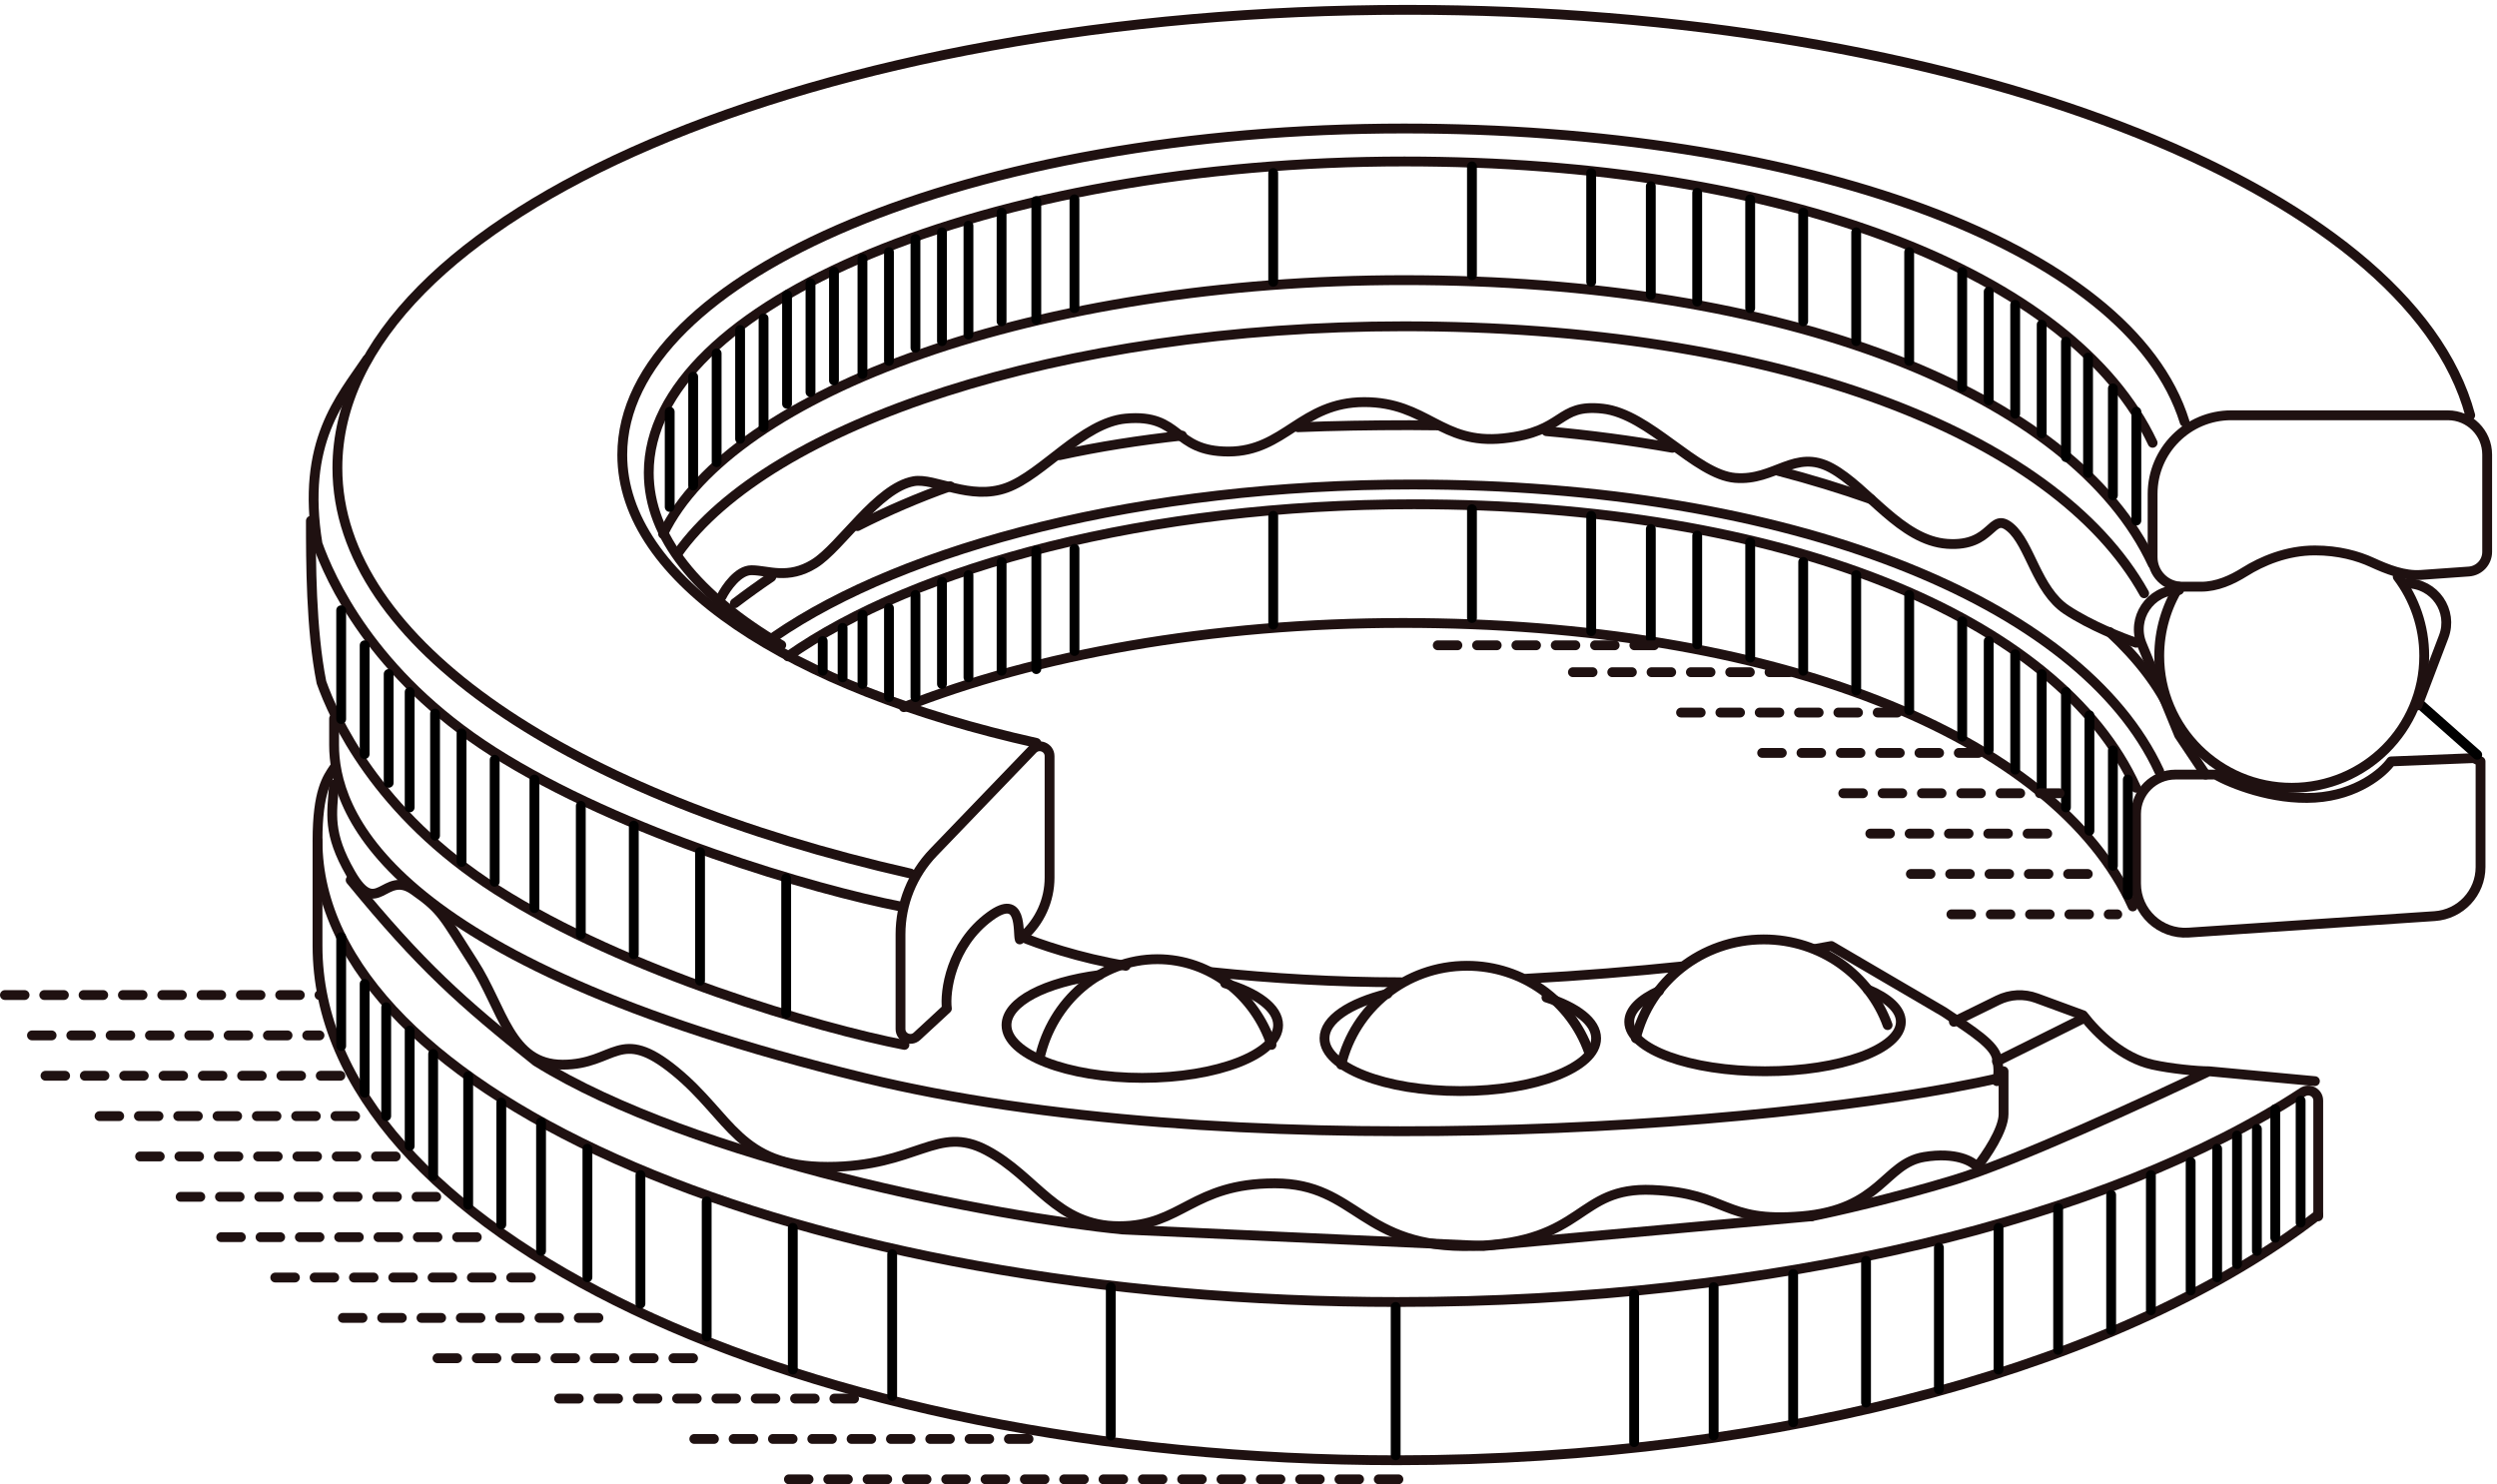 <svg width="254" height="151" viewBox="0 0 254 151" fill="none" xmlns="http://www.w3.org/2000/svg">
<path d="M92.612 88.866C58.141 81.043 34.32 65.489 34.32 47.616C34.32 21.871 83.047 1 143.155 1C199.025 1 245.063 19.032 251.276 42.25M235.478 56C237.895 56 239.86 56.562 241.28 57.213C242.856 57.936 244.558 58.612 246.288 58.489L251.142 58.144C252.188 58.07 253 57.199 253 56.149V46.25C253 44.041 251.209 42.25 249 42.25H226.968C222.55 42.25 218.968 45.832 218.968 50.25V56.689C218.968 58.346 220.311 59.689 221.968 59.689H223.904C225.49 59.689 226.995 59.025 228.339 58.181C230.076 57.089 232.608 56 235.478 56Z" stroke="#1F1111" stroke-linecap="round" stroke-linejoin="round"/>
<path d="M235.816 123.583C216.495 138.567 181.77 148.561 142.144 148.561C81.478 148.561 32.299 125.137 32.299 96.243V85.512C32.299 80.481 33.31 79.14 33.984 78.134" stroke="#1F1111" stroke-linecap="round" stroke-linejoin="round"/>
<path d="M32.299 85.512C32.299 111.443 81.478 132.463 142.144 132.463C180.71 132.463 214.634 123.968 234.232 111.117C234.908 110.674 235.816 111.154 235.816 111.962V123.744" stroke="#1F1111" stroke-linecap="round" stroke-linejoin="round"/>
<path d="M105.417 75.581C80.354 69.993 63.299 58.965 63.299 46.274C63.299 27.937 98.901 13.073 142.819 13.073C182.919 13.073 216.61 24.811 222.223 42.92" stroke="#1F1111" stroke-linecap="round" stroke-linejoin="round"/>
<path d="M218.969 45.051C210.882 27.83 181.626 16.427 142.863 16.427C100.409 16.427 65.994 30.975 65.994 48.093C65.994 54.602 70.97 60.642 79.472 65.629" stroke="#1F1111" stroke-linecap="round" stroke-linejoin="round"/>
<path d="M218.968 57.375C210.881 40.003 181.625 28.5 142.862 28.5C105.535 28.5 74.421 39.845 67.452 54.323" stroke="#1F1111" stroke-linecap="round" stroke-linejoin="round"/>
<path d="M68.913 56.336C78.201 43.165 107.768 33.195 142.806 33.195C180.334 33.195 208.957 43.948 218.11 60.36" stroke="#1F1111" stroke-linecap="round" stroke-linejoin="round"/>
<path d="M219.642 78.469C211.646 61.117 182.046 49.292 143.719 49.292C116.227 49.292 92.144 55.58 78.798 64.765" stroke="#1F1111" stroke-linecap="round" stroke-linejoin="round"/>
<path d="M220.989 72.768C219.68 69.851 217.505 67.004 214.587 64.299M74.754 61.366C75.983 60.432 77.218 59.545 78.46 58.702M87.221 53.524C90.307 51.955 93.447 50.614 96.656 49.47M107.775 46.312C111.801 45.433 115.949 44.785 120.242 44.318M132.035 43.467C135.713 43.317 139.5 43.256 143.408 43.256C144.338 43.256 145.264 43.264 146.187 43.28M157.306 43.869C161.705 44.26 165.985 44.83 170.11 45.558M180.893 47.908C184.182 48.769 187.334 49.733 190.327 50.789" stroke="#1F1111" stroke-linecap="round" stroke-linejoin="round"/>
<path d="M217.284 80.146C209.442 62.794 181.409 51.305 143.819 51.305C116.856 51.305 93.236 57.592 80.147 66.777" stroke="#1F1111" stroke-linecap="round" stroke-linejoin="round"/>
<path d="M216.946 92.219C209.06 74.867 180.527 63.378 142.723 63.378C123.131 63.378 105.294 66.66 91.939 71.946" stroke="#1F1111" stroke-linecap="round" stroke-linejoin="round"/>
<path d="M252.326 88.214V77.463L251.652 77.128L243.228 77.463C242.442 78.581 239.791 80.884 235.478 81.152C231.165 81.421 226.942 79.699 225.37 78.805H221.283C219.074 78.805 217.283 80.596 217.283 82.805V89.891C217.283 92.784 219.731 95.074 222.617 94.88L247.66 93.203C250.286 93.027 252.326 90.846 252.326 88.214Z" stroke="#1F1111" stroke-linecap="round" stroke-linejoin="round"/>
<path d="M245.924 71.427L251.989 76.793" stroke="black" stroke-linecap="round" stroke-linejoin="round"/>
<path d="M244.575 59.353H244.84C247.641 59.353 249.574 62.157 248.579 64.775L245.923 71.762" stroke="#1F1111" stroke-linecap="round" stroke-linejoin="round"/>
<path d="M221.664 60.024H221.568C218.721 60.024 216.786 62.913 217.868 65.545L221.664 74.781L224.359 78.805" stroke="#1F1111" stroke-linecap="round" stroke-linejoin="round"/>
<path d="M221.647 59.689C220.376 61.736 219.643 64.148 219.643 66.731C219.643 74.14 225.677 80.146 233.12 80.146C240.564 80.146 246.598 74.14 246.598 66.731C246.598 63.712 245.596 60.925 243.904 58.683" stroke="#1F1111" stroke-linecap="round" stroke-linejoin="round"/>
<path d="M73.406 60.695C73.856 59.801 75.091 58.012 76.439 58.012C78.124 58.012 80.145 59.018 82.841 57.342C85.536 55.665 89.243 49.628 92.949 48.958C95.046 48.578 98.677 50.97 102.384 49.628C106.09 48.287 110.134 42.982 114.514 42.586C120.242 42.067 119.231 45.939 124.959 45.939C130.687 45.939 132.372 40.909 138.774 40.909C145.176 40.909 146.524 45.268 152.926 44.598C159.328 43.927 158.317 41.058 163.034 41.579C167.752 42.101 172.469 48.287 176.512 48.622C180.556 48.958 182.577 45.604 186.284 47.616C189.99 49.628 193.36 54.994 198.077 55.329C202.794 55.665 202.457 51.976 204.479 53.653C206.501 55.329 207.175 60.025 210.207 62.037C212.633 63.647 215.935 64.943 217.283 65.39" stroke="#1F1111" stroke-linecap="round" stroke-linejoin="round"/>
<path d="M91.602 92.219C82.954 90.543 63.298 84.841 50.157 76.457C37.811 68.58 33.535 58.795 32.299 55.329C30.615 44.933 34.658 40.573 37.354 36.549" stroke="#1F1111" stroke-linecap="round" stroke-linejoin="round"/>
<path d="M92 106.305C83.351 104.628 63.696 98.927 50.555 90.543C38.208 82.666 33.932 72.88 32.697 69.415C31.625 64.049 31.625 57.006 31.625 52.982" stroke="#1F1111" stroke-linecap="round" stroke-linejoin="round"/>
<path d="M104.065 95.278L103.732 95.573C103.507 94.903 104.082 90.742 100.699 93.226C96.696 96.165 96.094 100.939 96.319 102.616L93.28 105.424C92.64 106.016 91.602 105.562 91.602 104.69V95.042C91.602 91.94 92.803 88.959 94.953 86.723L105.044 76.234C105.668 75.585 106.764 76.027 106.764 76.927V89.287C106.764 91.578 105.781 93.76 104.065 95.278Z" stroke="#1F1111" stroke-linecap="round" stroke-linejoin="round"/>
<path d="M203.469 109.658C179.658 115.024 124.425 118.562 87.896 109.658C38.365 97.585 33.984 82.158 33.984 75.786V73.103" stroke="#1F1111" stroke-linecap="round" stroke-linejoin="round"/>
<path d="M103.732 95.238C105.534 96.006 109.807 97.479 114.515 98.256M142.481 99.933C135.843 99.933 129.194 99.523 123.275 98.903M203.132 109.994C203.244 109.547 203.402 108.988 203.132 107.646C202.863 106.305 200.774 104.963 197.741 102.951L186.285 96.244C185.776 96.342 185.213 96.444 184.6 96.549M155.285 99.569C160.842 99.272 166.277 98.822 171.122 98.317" stroke="#1F1111" stroke-linecap="round" stroke-linejoin="round"/>
<path d="M33.984 79.811C33.76 82.829 33.31 84.757 35.669 88.865C38.365 93.561 39.085 88.462 42.071 90.542C45.057 92.623 45.104 93.225 48.136 97.92C51.169 102.615 51.843 108.317 57.234 108.317C62.625 108.317 62.962 104.292 68.69 108.987C74.418 113.682 75.092 118.713 84.19 118.713C93.287 118.713 95.309 114.353 100.363 117.036C105.417 119.719 107.439 124.75 113.841 124.75C120.243 124.75 121.254 120.39 129.678 120.39C138.101 120.39 138.438 127.097 149.895 126.762C161.351 126.426 160.34 120.725 168.09 121.061C175.84 121.396 175.166 124.414 183.252 123.743C191.339 123.073 191.676 118.378 195.719 117.707C198.954 117.17 200.661 118.154 201.111 118.713C202.009 117.595 203.806 114.957 203.806 113.347C203.806 111.737 203.806 109.77 203.806 108.987" stroke="#1F1111" stroke-linecap="round" stroke-linejoin="round"/>
<path d="M136.431 108.317C137.8 102.548 143.006 98.256 149.22 98.256C154.942 98.256 159.809 101.895 161.613 106.975" stroke="#1F1111" stroke-linecap="round" stroke-linejoin="round"/>
<path d="M105.754 107.646C107.036 101.878 111.913 97.585 117.733 97.585C123.092 97.585 127.651 101.225 129.34 106.305" stroke="#1F1111" stroke-linecap="round" stroke-linejoin="round"/>
<path d="M166.404 105.634C167.796 99.865 173.091 95.573 179.41 95.573C185.228 95.573 190.178 99.212 192.012 104.292" stroke="#1F1111" stroke-linecap="round" stroke-linejoin="round"/>
<path d="M111.818 99.202C106.336 99.914 102.384 101.924 102.384 104.293C102.384 107.256 108.569 109.659 116.199 109.659C123.828 109.659 130.013 107.256 130.013 104.293C130.013 102.561 127.901 101.021 124.622 100.039" stroke="#1F1111" stroke-linecap="round" stroke-linejoin="round"/>
<path d="M141.133 101.105C137.285 102.058 134.731 103.73 134.731 105.634C134.731 108.598 140.917 111 148.546 111C156.176 111 162.361 108.598 162.361 105.634C162.361 103.962 160.393 102.469 157.307 101.485" stroke="#1F1111" stroke-linecap="round" stroke-linejoin="round"/>
<path d="M168.763 100.811C166.866 101.673 165.73 102.766 165.73 103.956C165.73 106.735 171.916 108.987 179.545 108.987C187.175 108.987 193.36 106.735 193.36 103.956C193.36 102.697 192.09 101.546 189.991 100.664M224.696 108.987C218.631 111.893 204.951 118.176 198.751 120.054C192.552 121.932 186.509 123.296 184.263 123.743M224.696 108.987L235.479 109.993M224.696 108.987C223.461 108.987 220.81 108.724 218.968 108.316C215.936 107.646 213.353 105.186 211.892 103.286L207.162 101.549C205.879 101.078 204.46 101.152 203.233 101.755L198.751 103.956" stroke="#1F1111" stroke-linecap="round" stroke-linejoin="round"/>
<path d="M203.131 107.982L211.891 103.622" stroke="#1F1111" stroke-linecap="round" stroke-linejoin="round"/>
<path d="M184.263 123.744L150.905 126.762L114.178 125.085C101.494 123.841 70.712 118.043 54.538 107.982C46.993 101.976 42.814 98.267 35.669 89.537" stroke="#1F1111" stroke-linecap="round" stroke-linejoin="round"/>
<line x1="216.447" y1="91.049" x2="216.447" y2="79.305" stroke="black" stroke-linecap="round"/>
<line x1="214.928" y1="88.083" x2="214.928" y2="76.339" stroke="black" stroke-linecap="round"/>
<line x1="212.541" y1="84.519" x2="212.541" y2="72.775" stroke="black" stroke-linecap="round"/>
<line x1="210.154" y1="82.143" x2="210.154" y2="70.399" stroke="black" stroke-linecap="round"/>
<line x1="207.687" y1="80.317" x2="207.687" y2="68.573" stroke="black" stroke-linecap="round"/>
<line x1="204.991" y1="78.305" x2="204.991" y2="66.561" stroke="black" stroke-linecap="round"/>
<line x1="202.295" y1="76.293" x2="202.295" y2="65.22" stroke="black" stroke-linecap="round"/>
<line x1="199.599" y1="74.951" x2="199.599" y2="63.207" stroke="black" stroke-linecap="round"/>
<line x1="194.208" y1="72.269" x2="194.208" y2="60.525" stroke="black" stroke-linecap="round"/>
<line x1="188.818" y1="70.256" x2="188.818" y2="58.512" stroke="black" stroke-linecap="round"/>
<line x1="183.426" y1="68.244" x2="183.426" y2="57.171" stroke="black" stroke-linecap="round"/>
<line x1="178.035" y1="66.903" x2="178.035" y2="55.159" stroke="black" stroke-linecap="round"/>
<line x1="85.711" y1="68.915" x2="85.711" y2="63.878" stroke="black" stroke-linecap="round"/>
<line x1="83.689" y1="68.244" x2="83.689" y2="65.22" stroke="black" stroke-linecap="round"/>
<line x1="172.644" y1="65.561" x2="172.644" y2="54.488" stroke="black" stroke-linecap="round"/>
<line x1="167.927" y1="64.891" x2="167.927" y2="53.818" stroke="black" stroke-linecap="round"/>
<line x1="161.861" y1="64.22" x2="161.861" y2="52.476" stroke="black" stroke-linecap="round"/>
<line x1="149.731" y1="62.878" x2="149.731" y2="51.805" stroke="black" stroke-linecap="round"/>
<line x1="129.515" y1="63.549" x2="129.515" y2="52.476" stroke="black" stroke-linecap="round"/>
<line x1="109.298" y1="66.232" x2="109.298" y2="55.83" stroke="black" stroke-linecap="round"/>
<path d="M105.417 68.074L105.417 56.001" stroke="black" stroke-linecap="round"/>
<line x1="101.885" y1="68.244" x2="101.885" y2="57.171" stroke="black" stroke-linecap="round"/>
<line x1="98.515" y1="68.915" x2="98.515" y2="58.513" stroke="black" stroke-linecap="round"/>
<line x1="95.819" y1="69.585" x2="95.819" y2="59.183" stroke="black" stroke-linecap="round"/>
<line x1="93.124" y1="70.927" x2="93.124" y2="60.524" stroke="black" stroke-linecap="round"/>
<line x1="90.428" y1="70.927" x2="90.428" y2="61.866" stroke="black" stroke-linecap="round"/>
<line x1="87.733" y1="69.585" x2="87.733" y2="62.537" stroke="black" stroke-linecap="round"/>
<line x1="214.928" y1="50.393" x2="214.928" y2="39.513" stroke="black" stroke-linecap="round"/>
<line x1="217.315" y1="52.962" x2="217.315" y2="41.889" stroke="black" stroke-linecap="round"/>
<line x1="212.401" y1="48.122" x2="212.401" y2="36.378" stroke="black" stroke-linecap="round"/>
<line x1="210.154" y1="46.505" x2="210.154" y2="34.761" stroke="black" stroke-linecap="round"/>
<line x1="207.686" y1="44.097" x2="207.686" y2="33.024" stroke="black" stroke-linecap="round"/>
<line x1="204.989" y1="42.085" x2="204.989" y2="31.012" stroke="black" stroke-linecap="round"/>
<line x1="202.294" y1="40.744" x2="202.294" y2="29.671" stroke="black" stroke-linecap="round"/>
<line x1="199.599" y1="39.402" x2="199.599" y2="27.659" stroke="black" stroke-linecap="round"/>
<line x1="194.206" y1="36.719" x2="194.206" y2="25.646" stroke="black" stroke-linecap="round"/>
<line x1="188.816" y1="34.708" x2="188.816" y2="23.634" stroke="black" stroke-linecap="round"/>
<line x1="183.425" y1="32.695" x2="183.425" y2="21.622" stroke="black" stroke-linecap="round"/>
<line x1="178.033" y1="31.354" x2="178.033" y2="20.28" stroke="black" stroke-linecap="round"/>
<line x1="84.834" y1="38.708" x2="84.834" y2="27.634" stroke="black" stroke-linecap="round"/>
<line x1="82.446" y1="39.895" x2="82.446" y2="28.822" stroke="black" stroke-linecap="round"/>
<line x1="80.06" y1="41.084" x2="80.06" y2="30.01" stroke="black" stroke-linecap="round"/>
<line x1="77.672" y1="43.459" x2="77.672" y2="32.386" stroke="black" stroke-linecap="round"/>
<line x1="75.285" y1="44.647" x2="75.285" y2="33.574" stroke="black" stroke-linecap="round"/>
<line x1="72.898" y1="47.023" x2="72.898" y2="35.95" stroke="black" stroke-linecap="round"/>
<line x1="70.511" y1="49.398" x2="70.511" y2="38.325" stroke="black" stroke-linecap="round"/>
<line x1="68.124" y1="51.581" x2="68.124" y2="41.889" stroke="black" stroke-linecap="round"/>
<line x1="172.643" y1="30.683" x2="172.643" y2="19.61" stroke="black" stroke-linecap="round"/>
<line x1="167.925" y1="30.012" x2="167.925" y2="18.939" stroke="black" stroke-linecap="round"/>
<line x1="161.86" y1="28.671" x2="161.86" y2="17.598" stroke="black" stroke-linecap="round"/>
<line x1="149.729" y1="28" x2="149.729" y2="16.927" stroke="black" stroke-linecap="round"/>
<line x1="129.513" y1="28.671" x2="129.513" y2="17.598" stroke="black" stroke-linecap="round"/>
<line x1="109.296" y1="31.354" x2="109.296" y2="20.28" stroke="black" stroke-linecap="round"/>
<path d="M105.416 32.524L105.416 20.451" stroke="black" stroke-linecap="round"/>
<line x1="101.883" y1="32.695" x2="101.883" y2="21.622" stroke="black" stroke-linecap="round"/>
<line x1="98.514" y1="34.037" x2="98.514" y2="22.963" stroke="black" stroke-linecap="round"/>
<line x1="95.818" y1="34.708" x2="95.818" y2="23.634" stroke="black" stroke-linecap="round"/>
<line x1="93.122" y1="35.378" x2="93.122" y2="24.305" stroke="black" stroke-linecap="round"/>
<line x1="90.427" y1="36.719" x2="90.427" y2="25.646" stroke="black" stroke-linecap="round"/>
<line x1="87.731" y1="38.061" x2="87.731" y2="26.317" stroke="black" stroke-linecap="round"/>
<line x1="231.444" y1="112.841" x2="231.444" y2="125.927" stroke="black" stroke-linecap="round"/>
<line x1="0.5" y1="-0.5" x2="12.915" y2="-0.5" transform="matrix(4.33124e-08 1 1 -4.41141e-08 234.524 111.477)" stroke="black" stroke-linecap="round"/>
<line x1="229.576" y1="114.854" x2="229.576" y2="127.268" stroke="black" stroke-linecap="round"/>
<line x1="227.555" y1="115.524" x2="227.555" y2="128.61" stroke="black" stroke-linecap="round"/>
<line x1="225.533" y1="116.866" x2="225.533" y2="129.951" stroke="black" stroke-linecap="round"/>
<line x1="222.838" y1="118.207" x2="222.838" y2="131.292" stroke="black" stroke-linecap="round"/>
<line x1="218.794" y1="119.548" x2="218.794" y2="133.304" stroke="black" stroke-linecap="round"/>
<line x1="214.751" y1="121.561" x2="214.751" y2="135.317" stroke="black" stroke-linecap="round"/>
<line x1="209.359" y1="122.903" x2="209.359" y2="137.33" stroke="black" stroke-linecap="round"/>
<line x1="203.295" y1="124.915" x2="203.295" y2="139.341" stroke="black" stroke-linecap="round"/>
<line x1="197.229" y1="126.927" x2="197.229" y2="141.354" stroke="black" stroke-linecap="round"/>
<line x1="189.816" y1="128.269" x2="189.816" y2="142.695" stroke="black" stroke-linecap="round"/>
<line x1="182.404" y1="129.61" x2="182.404" y2="144.707" stroke="black" stroke-linecap="round"/>
<line x1="55.037" y1="114.183" x2="55.037" y2="127.268" stroke="black" stroke-linecap="round"/>
<line x1="54.363" y1="79.305" x2="54.363" y2="92.39" stroke="black" stroke-linecap="round"/>
<line x1="50.994" y1="112.171" x2="50.994" y2="124.586" stroke="black" stroke-linecap="round"/>
<line x1="50.32" y1="77.293" x2="50.32" y2="89.707" stroke="black" stroke-linecap="round"/>
<line x1="47.625" y1="109.488" x2="47.625" y2="122.574" stroke="black" stroke-linecap="round"/>
<line x1="46.95" y1="74.61" x2="46.95" y2="87.695" stroke="black" stroke-linecap="round"/>
<line x1="44.06" y1="107.225" x2="44.06" y2="119.639" stroke="black" stroke-linecap="round"/>
<line x1="44.255" y1="72.598" x2="44.255" y2="85.012" stroke="black" stroke-linecap="round"/>
<line x1="41.673" y1="104.849" x2="41.673" y2="116.593" stroke="black" stroke-linecap="round"/>
<line x1="41.673" y1="70.399" x2="41.673" y2="82.143" stroke="black" stroke-linecap="round"/>
<line x1="39.286" y1="102.473" x2="39.286" y2="113.546" stroke="black" stroke-linecap="round"/>
<line x1="39.537" y1="68.573" x2="39.537" y2="79.646" stroke="black" stroke-linecap="round"/>
<line x1="0.5" y1="-0.5" x2="11.573" y2="-0.5" transform="matrix(4.76435e-08 1 1 -4.01038e-08 37.593 65.147)" stroke="black" stroke-linecap="round"/>
<line x1="0.5" y1="-0.5" x2="11.573" y2="-0.5" transform="matrix(4.76436e-08 1 1 -4.01037e-08 37.593 99.598)" stroke="black" stroke-linecap="round"/>
<line x1="0.5" y1="-0.5" x2="11.573" y2="-0.5" transform="matrix(5.65906e-08 1 1 -3.37633e-08 35.205 61.584)" stroke="black" stroke-linecap="round"/>
<line x1="0.5" y1="-0.5" x2="11.573" y2="-0.5" transform="matrix(4.76435e-08 1 1 -4.01037e-08 35.205 94.846)" stroke="black" stroke-linecap="round"/>
<line x1="59.754" y1="116.866" x2="59.754" y2="129.951" stroke="black" stroke-linecap="round"/>
<line x1="59.08" y1="81.988" x2="59.08" y2="95.073" stroke="black" stroke-linecap="round"/>
<line x1="174.317" y1="130.951" x2="174.317" y2="146.049" stroke="black" stroke-linecap="round"/>
<line x1="166.23" y1="131.622" x2="166.23" y2="146.72" stroke="black" stroke-linecap="round"/>
<line x1="141.97" y1="132.963" x2="141.97" y2="148.061" stroke="black" stroke-linecap="round"/>
<line x1="112.992" y1="130.951" x2="112.992" y2="146.049" stroke="black" stroke-linecap="round"/>
<line x1="90.754" y1="127.598" x2="90.754" y2="142.024" stroke="black" stroke-linecap="round"/>
<line x1="80.645" y1="124.915" x2="80.645" y2="139.341" stroke="black" stroke-linecap="round"/>
<line x1="79.972" y1="89.366" x2="79.972" y2="103.122" stroke="black" stroke-linecap="round"/>
<line x1="71.885" y1="122.231" x2="71.885" y2="135.988" stroke="black" stroke-linecap="round"/>
<line x1="71.21" y1="86.683" x2="71.21" y2="99.769" stroke="black" stroke-linecap="round"/>
<line x1="65.147" y1="119.548" x2="65.147" y2="132.634" stroke="black" stroke-linecap="round"/>
<line x1="64.472" y1="84" x2="64.472" y2="97.085" stroke="black" stroke-linecap="round"/>
<line x1="10.125" y1="113.549" x2="38" y2="113.549" stroke="#1F1111" stroke-linecap="round" stroke-dasharray="2 2"/>
<line x1="198.5" y1="93.022" x2="215.375" y2="93.022" stroke="#1F1111" stroke-linecap="round" stroke-dasharray="2 2"/>
<line x1="4.625" y1="109.444" x2="35.25" y2="109.444" stroke="#1F1111" stroke-linecap="round" stroke-dasharray="2 2"/>
<line x1="194.375" y1="88.915" x2="212.625" y2="88.915" stroke="#1F1111" stroke-linecap="round" stroke-dasharray="2 2"/>
<line x1="3.25" y1="105.338" x2="32.5" y2="105.338" stroke="#1F1111" stroke-linecap="round" stroke-dasharray="2 2"/>
<line x1="190.25" y1="84.81" x2="209.875" y2="84.81" stroke="#1F1111" stroke-linecap="round" stroke-dasharray="2 2"/>
<line x1="0.5" y1="101.233" x2="32.5" y2="101.233" stroke="#1F1111" stroke-linecap="round" stroke-dasharray="2 2"/>
<line x1="187.5" y1="80.705" x2="209.875" y2="80.705" stroke="#1F1111" stroke-linecap="round" stroke-dasharray="2 2"/>
<line x1="179.25" y1="76.599" x2="201.625" y2="76.599" stroke="#1F1111" stroke-linecap="round" stroke-dasharray="2 2"/>
<line x1="171" y1="72.493" x2="193.375" y2="72.493" stroke="#1F1111" stroke-linecap="round" stroke-dasharray="2 2"/>
<line x1="160" y1="68.387" x2="182.375" y2="68.387" stroke="#1F1111" stroke-linecap="round" stroke-dasharray="2 2"/>
<line x1="146.25" y1="65.65" x2="168.625" y2="65.65" stroke="#1F1111" stroke-linecap="round" stroke-dasharray="2 2"/>
<line x1="14.25" y1="117.655" x2="42.125" y2="117.655" stroke="#1F1111" stroke-linecap="round" stroke-dasharray="2 2"/>
<line x1="18.375" y1="121.761" x2="46.25" y2="121.761" stroke="#1F1111" stroke-linecap="round" stroke-dasharray="2 2"/>
<line x1="22.5" y1="125.866" x2="50.375" y2="125.866" stroke="#1F1111" stroke-linecap="round" stroke-dasharray="2 2"/>
<line x1="28" y1="129.972" x2="55.875" y2="129.972" stroke="#1F1111" stroke-linecap="round" stroke-dasharray="2 2"/>
<line x1="34.875" y1="134.078" x2="62.75" y2="134.078" stroke="#1F1111" stroke-linecap="round" stroke-dasharray="2 2"/>
<line x1="44.5" y1="138.183" x2="72.375" y2="138.183" stroke="#1F1111" stroke-linecap="round" stroke-dasharray="2 2"/>
<line x1="56.875" y1="142.289" x2="87.5" y2="142.289" stroke="#1F1111" stroke-linecap="round" stroke-dasharray="2 2"/>
<line x1="70.625" y1="146.395" x2="105.375" y2="146.395" stroke="#1F1111" stroke-linecap="round" stroke-dasharray="2 2"/>
<line x1="80.25" y1="150.5" x2="142.5" y2="150.5" stroke="#1F1111" stroke-linecap="round" stroke-dasharray="2 2"/>
</svg>
